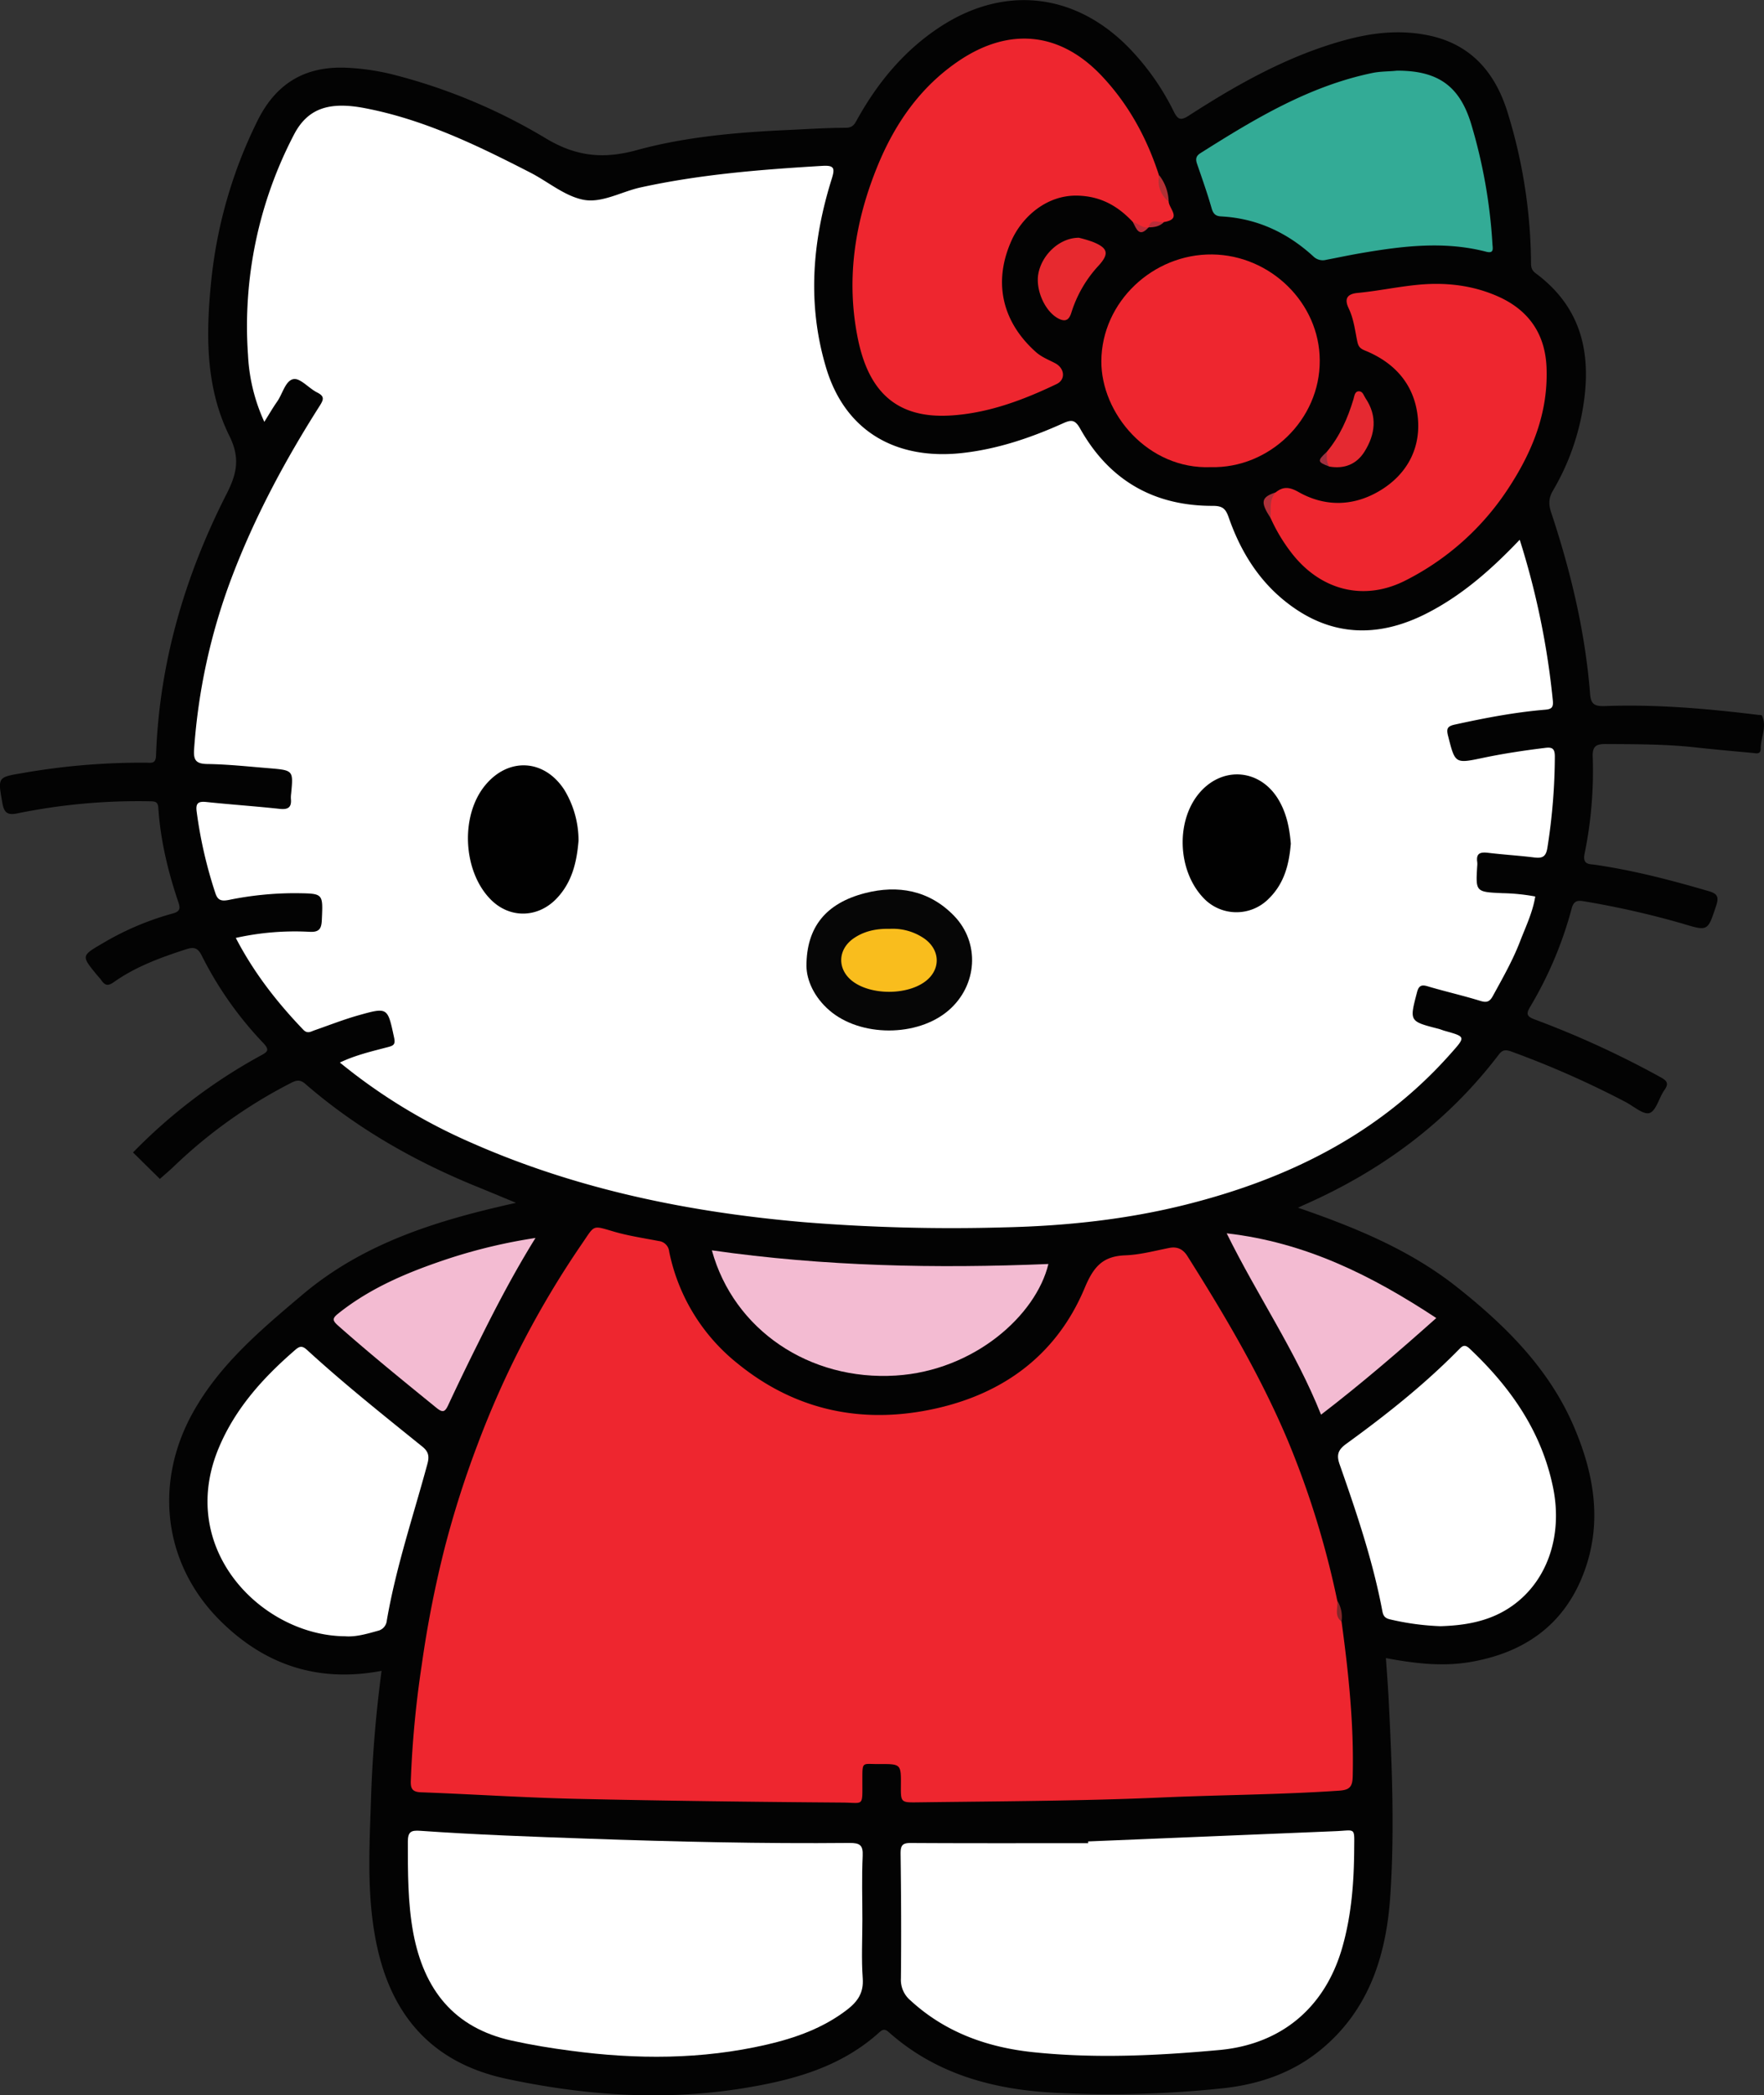 <?xml version="1.0" standalone="no"?>
<svg xmlns:xlink="http://www.w3.org/1999/xlink" id="Layer_1" data-name="Layer 1" xmlns="http://www.w3.org/2000/svg" viewBox="0 0 690.12 819.38">
			<rect x="0" y="0" width="690.12" height="819.38" fill="#333333" stroke="none"/>
			<defs>
				<style>
					.cls-1 {
						fill: #030303;
					}

					.cls-2 {
						fill: #fff;
					}

					.cls-3 {
						fill: #ee262f;
					}

					.cls-4 {
						fill: #f3bbd2;
					}

					.cls-5 {
						fill: #e7292f;
					}

					.cls-6 {
						fill: #e52931;
					}

					.cls-7 {
						fill: #ad3039;
					}

					.cls-8 {
						fill: #b13034;
					}

					.cls-9 {
						fill: #9d303f;
					}

					.cls-10 {
						fill: #bc2c39;
					}

					.cls-11 {
						fill: #842729;
					}

					.cls-12 {
						fill: #060606;
					}

					.cls-13 {
						fill: #010101;
					}

					.cls-14 {
						fill: #f9bd1d;
					}
				</style>
			</defs>
			<title>5</title>
			<path class="cls-1" d="M808.31,741.06c23,7.91,44.15,16.74,62.25,31.09,18.84,14.94,35.87,31.71,45.63,54.39,7.9,18.38,11.23,37.28,4.19,56.62-7.58,20.79-23.24,31.92-44.72,35.58-11,1.87-21.81.54-32.95-1.54.33,5,.72,10,1,14.91,1.34,25.91,2.43,51.86.73,77.75-1.51,23-8,44.4-26.67,60.05-11.17,9.37-24.38,13.93-38.62,15.5a418.15,418.15,0,0,1-63.78,1.89c-24.64-1-48-6.79-67.1-23.77-1.35-1.19-2.23-1.39-3.73,0-15.3,13.86-34.28,18.86-53.94,22-30.9,4.89-61.56,2.7-92-3.81-27.75-5.93-44.09-23.25-50.34-50.64-4.5-19.72-3.24-39.67-2.58-59.59.54-16.4,1.9-32.76,4.1-49.31-24.9,4.73-45.76-2.34-63.11-19.59-22.41-22.28-26.07-54.21-10.45-81.87,10.56-18.7,26.47-32,42.51-45.57,24.12-20.39,52.89-29.18,83.66-36-5.83-2.41-11-4.57-16.26-6.71-24.11-9.9-46.48-22.72-66.23-39.84-2.2-1.9-3.74-1.27-5.74-.24a193.14,193.14,0,0,0-45.66,32.57c-1.77,1.7-3.67,3.28-5.46,4.87l-10.5-10.35a210.63,210.63,0,0,1,49.91-37.86c2.91-1.56,3.56-2.25,1-5a140.25,140.25,0,0,1-24-34.08c-1.5-3-2.94-3.55-6.09-2.53-10,3.23-19.78,6.8-28.39,12.9-2.26,1.61-3.43,1.21-4.8-.74-.56-.82-1.28-1.53-1.91-2.3-5.94-7.27-6-7.31,2.46-12.22A111.3,111.3,0,0,1,368.06,626c2.89-.77,3.06-2,2.22-4.43-4.07-12-7-24.21-7.84-36.87-.16-2.39-1.23-2.55-3.12-2.58a236.11,236.11,0,0,0-52,4.72c-3.85.8-5.22-.22-5.88-4-1.84-10.28-1.93-10.11,8.16-11.81a268.36,268.36,0,0,1,48.1-4c1.94,0,3.72.55,3.84-2.77,1.26-36.1,11.18-70,27.43-102,4-7.8,5.72-14.06,1.29-23-9.33-18.8-9.23-39.44-7.19-60a182.49,182.49,0,0,1,18.08-63.11c7.27-14.79,18.7-21.66,35.1-20.9a91.63,91.63,0,0,1,18.17,2.7A222.53,222.53,0,0,1,514.27,323c11.78,7,22.37,8,35.21,4.5,19.37-5.32,39.46-7,59.54-7.92,7.47-.35,15-.84,22.42-.86,2.91,0,3.57-1.77,4.61-3.62,8-14.26,18.17-26.52,31.9-35.61,25-16.56,52.63-13.75,73.75,7.49a97.55,97.55,0,0,1,18.06,25.49c1.62,3.26,2.87,3.41,5.82,1.51,19.14-12.36,38.91-23.47,61.1-29.54,10.5-2.87,21.09-4.1,31.93-2,17.27,3.29,26.95,14.68,31.79,30.59a203.18,203.18,0,0,1,9.07,58.27c0,1.68.09,3,1.73,4.25,19.64,14.5,22.4,34.44,17.87,56.58A93.59,93.59,0,0,1,908,460.71c-1.65,2.83-1.69,5.34-.65,8.44C915,492.2,920.65,515.71,922.57,540c.31,3.84,1.36,5,5.64,4.88,20.14-.75,40.19,1,60.17,3.45.49.06,1.3,0,1.43.27,2.06,4.34-.45,8.54-.47,12.83,0,2.53-1.8,1.9-3.16,1.78-7.44-.68-14.88-1.34-22.3-2.16-11.76-1.31-23.56-1.25-35.37-1.32-3.37,0-5,.77-4.91,4.7a160.93,160.93,0,0,1-3.17,38.18c-.95,4.59,2.22,4,4.38,4.37,15,2.21,29.52,6,44,10.23,3.57,1,4.27,2.24,3.08,5.79-3.28,9.87-3.12,10-13,7a343.63,343.63,0,0,0-38.29-8.7c-2.36-.41-4.3-.72-5.2,2.66a150.54,150.54,0,0,1-16.17,38.38c-1.62,2.74-1.73,3.84,1.72,5.11a367.11,367.11,0,0,1,49.19,22.57c2.64,1.44,3.32,2.49,1.47,5.11-2.1,3-3.15,8-5.76,8.89-2.37.81-6.26-2.67-9.44-4.33a367.75,367.75,0,0,0-44.51-19.66c-2.14-.78-3.46-.9-5,1.1-20.16,26.51-46.08,45.58-76.41,58.91Z" transform="translate(-300.5 -268.75)" style="fill:rgb(3, 3, 3)"/>
			<path class="cls-2" d="M895.05,479.83A309.17,309.17,0,0,1,908,542.66c.26,2.67-.38,3.43-3,3.64-11.92,1-23.63,3.25-35.31,5.81-2.84.62-3.41,1.52-2.69,4.34,2.77,10.94,2.68,11,13.57,8.71,8.12-1.71,16.31-2.93,24.55-3.94,2.66-.33,3.67.32,3.67,3.33a232.62,232.62,0,0,1-2.91,35.74c-.57,3.66-2.08,4.17-5.21,3.79-5.93-.73-11.91-1.09-17.85-1.8-2.93-.35-4.92-.07-4.39,3.6a7.43,7.43,0,0,1,0,1.49c-.64,10.16-.64,10.22,9.84,10.68a78.08,78.08,0,0,1,12.86,1.3c-1,6.21-3.74,11.83-5.95,17.57-2.86,7.44-6.82,14.37-10.65,21.36-1.29,2.35-2.5,2.64-5,1.86-6.81-2.1-13.78-3.66-20.6-5.7-2.7-.8-3.49.17-4.1,2.53-2.92,11.21-3,11.19,8.43,14.12.79.21,1.56.54,2.35.77,8.47,2.38,8.35,2.28,2.3,9.09-27.83,31.33-63.49,48.87-103.41,58.89-23.28,5.84-47,8.35-70.95,8.9a719.93,719.93,0,0,1-78.28-2c-45-3.86-88.87-12.76-130.4-31.1a219.24,219.24,0,0,1-51.4-31.35c6.11-2.91,12.42-4.37,18.64-6,2.44-.63,3.15-1.07,2.55-3.86-2.51-11.65-2.42-11.83-13.68-8.68-5.89,1.65-11.61,3.9-17.39,5.91-1.52.53-2.8,1.49-4.43-.2-10.27-10.71-19.33-22.27-26.41-35.91a106.38,106.38,0,0,1,28.8-2.39c3.89.22,4.71-1.22,4.86-4.69.46-10.33.59-10.26-9.56-10.41A128.79,128.79,0,0,0,390,620.7c-2.8.54-4.3.22-5.23-2.62a174.12,174.12,0,0,1-7.34-32c-.41-3.2.61-4,3.72-3.69,9.58,1,19.2,1.66,28.77,2.69,3.25.35,4.7-.55,4.39-3.88a11.09,11.09,0,0,1,.08-2c.89-9.17.89-9.2-8.45-10-8.12-.65-16.24-1.55-24.36-1.66-4.57-.07-5.43-1.68-5.14-5.81A235.62,235.62,0,0,1,391,495c9-23.83,20.95-46.13,34.59-67.56,1.61-2.53,1.89-3.75-1.06-5.23-3.23-1.62-6.51-5.65-9.19-5.2-3.18.54-4.26,5.75-6.43,8.82-1.7,2.42-3.18,5-5,7.9a70.84,70.84,0,0,1-6.39-26.18,161.82,161.82,0,0,1,17.95-86.07c5.33-10.33,13.72-13.1,27.62-10.46,23.22,4.41,44.15,14.59,64.91,25.24,6.91,3.55,13.34,9.11,20.62,10.59s14.94-3.14,22.5-4.8c23.44-5.14,47.22-7,71.08-8.43,4.68-.28,5,.89,3.72,5-7.66,24.4-9.68,49.07-2.23,73.94,7.71,25.72,28.32,36,52.85,33.4,14-1.49,27.17-5.95,39.91-11.69,3.3-1.49,4.7-1.33,6.67,2.17C734.47,456.63,752,466.65,775,466.58c3.85,0,5,1.18,6.15,4.38,4.48,12.93,11.43,24.41,22.21,33,17.5,14,36.44,14.49,55.85,4.39C872.74,501.34,884.08,491.35,895.05,479.83Z" transform="translate(-300.5 -268.75)" style="fill:rgb(255, 255, 255)"/>
			<path class="cls-3" d="M825.35,902.89c2.74,20.09,4.86,40.21,4.36,60.55-.09,4-1.12,5.32-5.25,5.6-23.07,1.58-46.18,1.64-69.26,2.66-31.89,1.42-63.81,1.48-95.72,1.91-6.58.09-6.58,0-6.53-6.64.07-8.33.06-8.39-8.5-8.33-6.89.05-6.55-1.32-6.57,6.72,0,10.12.62,8.41-7.63,8.34-34.76-.26-69.52-.68-104.27-1.46-20.26-.46-40.5-1.81-60.76-2.56-3.45-.12-4.13-1.5-4-4.57a400.19,400.19,0,0,1,4.33-45.59,427.38,427.38,0,0,1,9-45.74,387.74,387.74,0,0,1,12.77-40.07,366.33,366.33,0,0,1,40.75-78.4c5.24-7.58,3.9-7.45,12.57-4.91,5.71,1.67,11.66,2.54,17.52,3.68a4.61,4.61,0,0,1,4.14,4.13A74.89,74.89,0,0,0,589.08,802c21.35,17.37,46,23.29,72.66,18.56,28.92-5.13,51.53-20.43,63.12-48.13C728.38,764,732,760,740.79,759.68c5.73-.22,11.42-1.76,17.09-2.88,3.25-.65,5.49.53,7.15,3.16,14.59,23.11,28.46,46.54,39.17,71.85a347.74,347.74,0,0,1,19.46,62.87C824.58,897.35,824,900.33,825.35,902.89Z" transform="translate(-300.5 -268.75)" style="fill:rgb(238, 38, 47)"/>
			<path class="cls-2" d="M637.88,1019.52c0,7.65-.41,15.32.14,22.93.41,5.58-1.94,9-6,12.17-9.38,7.25-20.25,11.12-31.57,13.74-25.37,5.86-51,5.84-76.67,2.39-7.72-1-15.37-2.26-23-3.94-22.79-5-34.41-20-38.59-42.07C460,1012.9,460.07,1001,460.06,989c0-4,1.36-4.5,4.87-4.26,21.88,1.53,43.79,2.32,65.71,3.08,34.06,1.19,68.13,2,102.21,1.67,4.08,0,5.34.84,5.15,5.09C637.61,1002.87,637.88,1011.2,637.88,1019.52Z" transform="translate(-300.5 -268.75)" style="fill:rgb(255, 255, 255)"/>
			<path class="cls-2" d="M726.23,988.89q48.33-2,96.66-4c8.11-.33,7.45-1.79,7.4,7.07-.08,13-1.06,25.81-4.65,38.38-6.69,23.43-23.74,37.9-48.15,40.13-24.19,2.21-48.46,3.38-72.67.86-17.94-1.86-34.48-7.71-48.11-20.24a10.48,10.48,0,0,1-3.75-8.6c.17-16.3.09-32.6-.13-48.9,0-3.24.8-4.11,4.07-4.08,23.11.14,46.21.07,69.32.07Z" transform="translate(-300.5 -268.75)" style="fill:rgb(255, 255, 255)"/>
			<path class="cls-3" d="M757.72,347.59c.16,2.84,5.34,6.84-1.84,8-1.86,1.1-4.42.19-6,2.08h0c-2.87,1.7-4.54-.14-6.17-2.09-5.85-6.24-12.5-10.07-21.58-10.32-12.21-.34-21.81,8.4-25.92,17.6-7.32,16.34-3.56,31.85,9.53,43.54,2.31,2.06,5.06,3.06,7.66,4.45,3.66,2,4.06,6.37.48,8.09-13.19,6.32-26.92,11.45-41.6,12.31-21.45,1.27-31.84-9.86-36-29.28-4.95-23.42-1.47-46.25,7.51-68.23,6.79-16.61,16.74-31,31.86-41.21,19.41-13.09,39.45-11.64,56.09,6.13,10.44,11.14,17.5,24.2,22.18,38.63A46.17,46.17,0,0,0,757.72,347.59Z" transform="translate(-300.5 -268.75)" style="fill:rgb(238, 38, 47)"/>
			<path class="cls-3" d="M799.59,461.3c2.95-2.39,5.47-2.09,8.93-.13,10.7,6.05,22,5.52,32.18-.74,9.9-6.07,15.44-15.75,14.56-27.54-1-13.16-8.64-22.15-20.79-27.07-2-.82-2.58-1.65-3-3.69-.88-4.31-1.38-8.72-3.34-12.81-1.5-3.14-1.21-5.54,3.42-6,7.9-.75,15.71-2.42,23.61-3.19,10.86-1.06,21.58.14,31.61,4.65,11.87,5.35,18.29,14.64,18.78,27.83.66,17.72-5.64,33.06-15.26,47.6a104,104,0,0,1-39.63,35.4c-16.48,8.54-33.63,4.06-45-10.77a66.84,66.84,0,0,1-8.07-13.49C796.29,467.62,795.65,464,799.59,461.3Z" transform="translate(-300.5 -268.75)" style="fill:rgb(238, 38, 47)"/>
			<path class="cls-2" d="M435.49,908.66c-32.21-.21-66.1-33.83-49.4-73.67,6.52-15.56,17.49-27.61,30.06-38.45,1.75-1.51,2.81-1.38,4.49.16,14.44,13.22,29.75,25.42,45,37.72,2.5,2,2.89,3.8,2.08,6.8-5.52,20.39-12.32,40.45-15.9,61.33a4.52,4.52,0,0,1-3.59,4C443.89,907.77,439.58,909,435.49,908.66Z" transform="translate(-300.5 -268.75)" style="fill:rgb(255, 255, 255)"/>
			<path class="cls-2" d="M864.05,904.72a101.3,101.3,0,0,1-19.32-2.57c-2-.43-3-1-3.41-3.3-3.71-19.67-10.12-38.58-16.72-57.4-1.35-3.83-.54-5.79,2.68-8.11,15.45-11.21,30.41-23.05,43.83-36.69,1.42-1.44,2.31-2.4,4.34-.49,15.9,15,28,32.12,32.58,54,4.13,19.64-2.53,38.2-17.58,47.72C882.35,903,873.26,904.44,864.05,904.72Z" transform="translate(-300.5 -268.75)" style="fill:rgb(255, 255, 255)"/>
			<path class="cls-2" d="M847,296.39c16.09-.06,24.59,6,29.09,20.95a205.48,205.48,0,0,1,8.29,46.83c.1,1.74.74,3.89-2.55,3-16.33-4.21-32.61-2.21-48.87.58-4.55.78-9.07,1.74-13.61,2.61a5.26,5.26,0,0,1-5-1.3c-10.23-9.37-22.16-14.94-36.15-15.68-2.12-.11-3.06-1-3.68-3.17-1.67-5.87-3.73-11.63-5.71-17.41-.61-1.79-.46-3,1.3-4.14,21.17-13.37,42.52-26.29,67.54-31.42C840.92,296.61,844.22,296.72,847,296.39Z" transform="translate(-300.5 -268.75)" style="fill:#33ab96"/>
			<path class="cls-3" d="M774.24,451.44c-24.6,1-43-21-42.87-41.53.19-23.23,20.34-41.91,43.37-41.65,22.81.26,42,19,42.08,41.41C817,432.84,797.09,452,774.24,451.44Z" transform="translate(-300.5 -268.75)"/>
			<path class="cls-4" d="M579,757.73c44,6.3,87.77,7.16,131.66,5.34-4.85,20.11-29.06,41.72-59.69,43.63C617.17,808.82,587.56,788.84,579,757.73Z" transform="translate(-300.5 -268.75)"/>
			<path class="cls-4" d="M817.32,822c-9.9-24.86-24.86-46.46-36.91-70.92,30.8,3.51,56.72,16.47,82,33.13C847.44,797.55,832.9,810.05,817.32,822Z" transform="translate(-300.5 -268.75)"/>
			<path class="cls-4" d="M510,752.89c-8.47,13.64-15.63,27.37-22.5,41.25-4,8-7.89,16.05-11.67,24.16-1.23,2.62-2.09,3.05-4.55,1.05-13-10.56-26-21.11-38.57-32.23-2.22-2-2.23-2.8.15-4.7,12.78-10.2,27.57-16.28,42.86-21.37A211,211,0,0,1,510,752.89Z" transform="translate(-300.5 -268.75)"/>
			<path class="cls-5" d="M722.58,361.73a51,51,0,0,1,5.4,1.6c6.07,2.42,6.55,4.69,2.25,9.38a48,48,0,0,0-10.54,18.16c-.74,2.37-1.79,3.93-4.62,2.69-5.57-2.46-9.71-11.5-8.27-18.16C708.4,368,715.26,361.73,722.58,361.73Z" transform="translate(-300.5 -268.75)"/>
			<path class="cls-6" d="M819.6,445.43c5.07-6.06,8.17-13.1,10.42-20.6.35-1.16.46-3,2.05-3.06s1.93,1.64,2.64,2.69c4.73,7,3.86,14.13-.38,20.91-3.11,4.95-7.87,6.84-13.69,5.86C817.92,449.72,818.33,447.65,819.6,445.43Z" transform="translate(-300.5 -268.75)"/>
			<path class="cls-7" d="M799.59,461.3c-2.69,3-1.78,6.62-2,10.07C793.5,465.06,793.86,463.2,799.59,461.3Z" transform="translate(-300.5 -268.75)"/>
			<path class="cls-8" d="M757.72,347.59A10.25,10.25,0,0,1,754,337.28,17.73,17.73,0,0,1,757.72,347.59Z" transform="translate(-300.5 -268.75)"/>
			<path class="cls-9" d="M819.6,445.43c0,2-.32,4.05,1,5.8C815.83,449.43,815.75,449,819.6,445.43Z" transform="translate(-300.5 -268.75)"/>
			<path class="cls-10" d="M743.69,355.57c2.11.52,3.73,2.52,6.17,2.09C746.15,361.84,745.08,358.22,743.69,355.57Z" transform="translate(-300.5 -268.75)"/>
			<path class="cls-11" d="M825.35,902.89c-3-2.23-1.29-5.44-1.69-8.21A12.32,12.32,0,0,1,825.35,902.89Z" transform="translate(-300.5 -268.75)"/>
			<path class="cls-10" d="M749.87,357.67c.89-3.92,3.94-1.57,6-2.08C754.24,357.32,752.1,357.63,749.87,357.67Z" transform="translate(-300.5 -268.75)"/>
			<path class="cls-12" d="M616,646.56c0-15.27,7.65-24.58,22.89-28.52,12.89-3.33,25.11-1.13,34.78,8.78,10.39,10.65,9.23,27.4-2.13,37.13-12.19,10.43-34.49,10.39-46.58-.08C618.94,658.67,616.07,652.05,616,646.56Z" transform="translate(-300.5 -268.75)"/>
			<path class="cls-13" d="M526.84,597.53c-.7,8.4-2.53,16.32-8.67,22.7-7.29,7.55-18.18,7.8-25.6.39-10.9-10.88-12.1-32.49-2.47-44.49,9.1-11.34,23.31-10.64,31.19,1.53A38.26,38.26,0,0,1,526.84,597.53Z" transform="translate(-300.5 -268.75)"/>
			<path class="cls-13" d="M805.49,598.69c-.64,8-2.51,15.54-8.62,21.51a17.72,17.72,0,0,1-25.66-.39c-10.28-10.92-10.75-30.72-1-41.5,9.17-10.11,23.48-8.59,30.47,3.18C803.83,586.77,805,592.57,805.49,598.69Z" transform="translate(-300.5 -268.75)"/>
			<path class="cls-14" d="M648.62,632a21.75,21.75,0,0,1,13.59,3.87c6.41,4.64,6.33,12.5-.13,17-7.27,5.08-20.63,5-27.75-.16-6.35-4.6-6.29-12.56.15-17C638.73,632.78,643.55,631.88,648.62,632Z" transform="translate(-300.5 -268.75)"/>
		</svg>